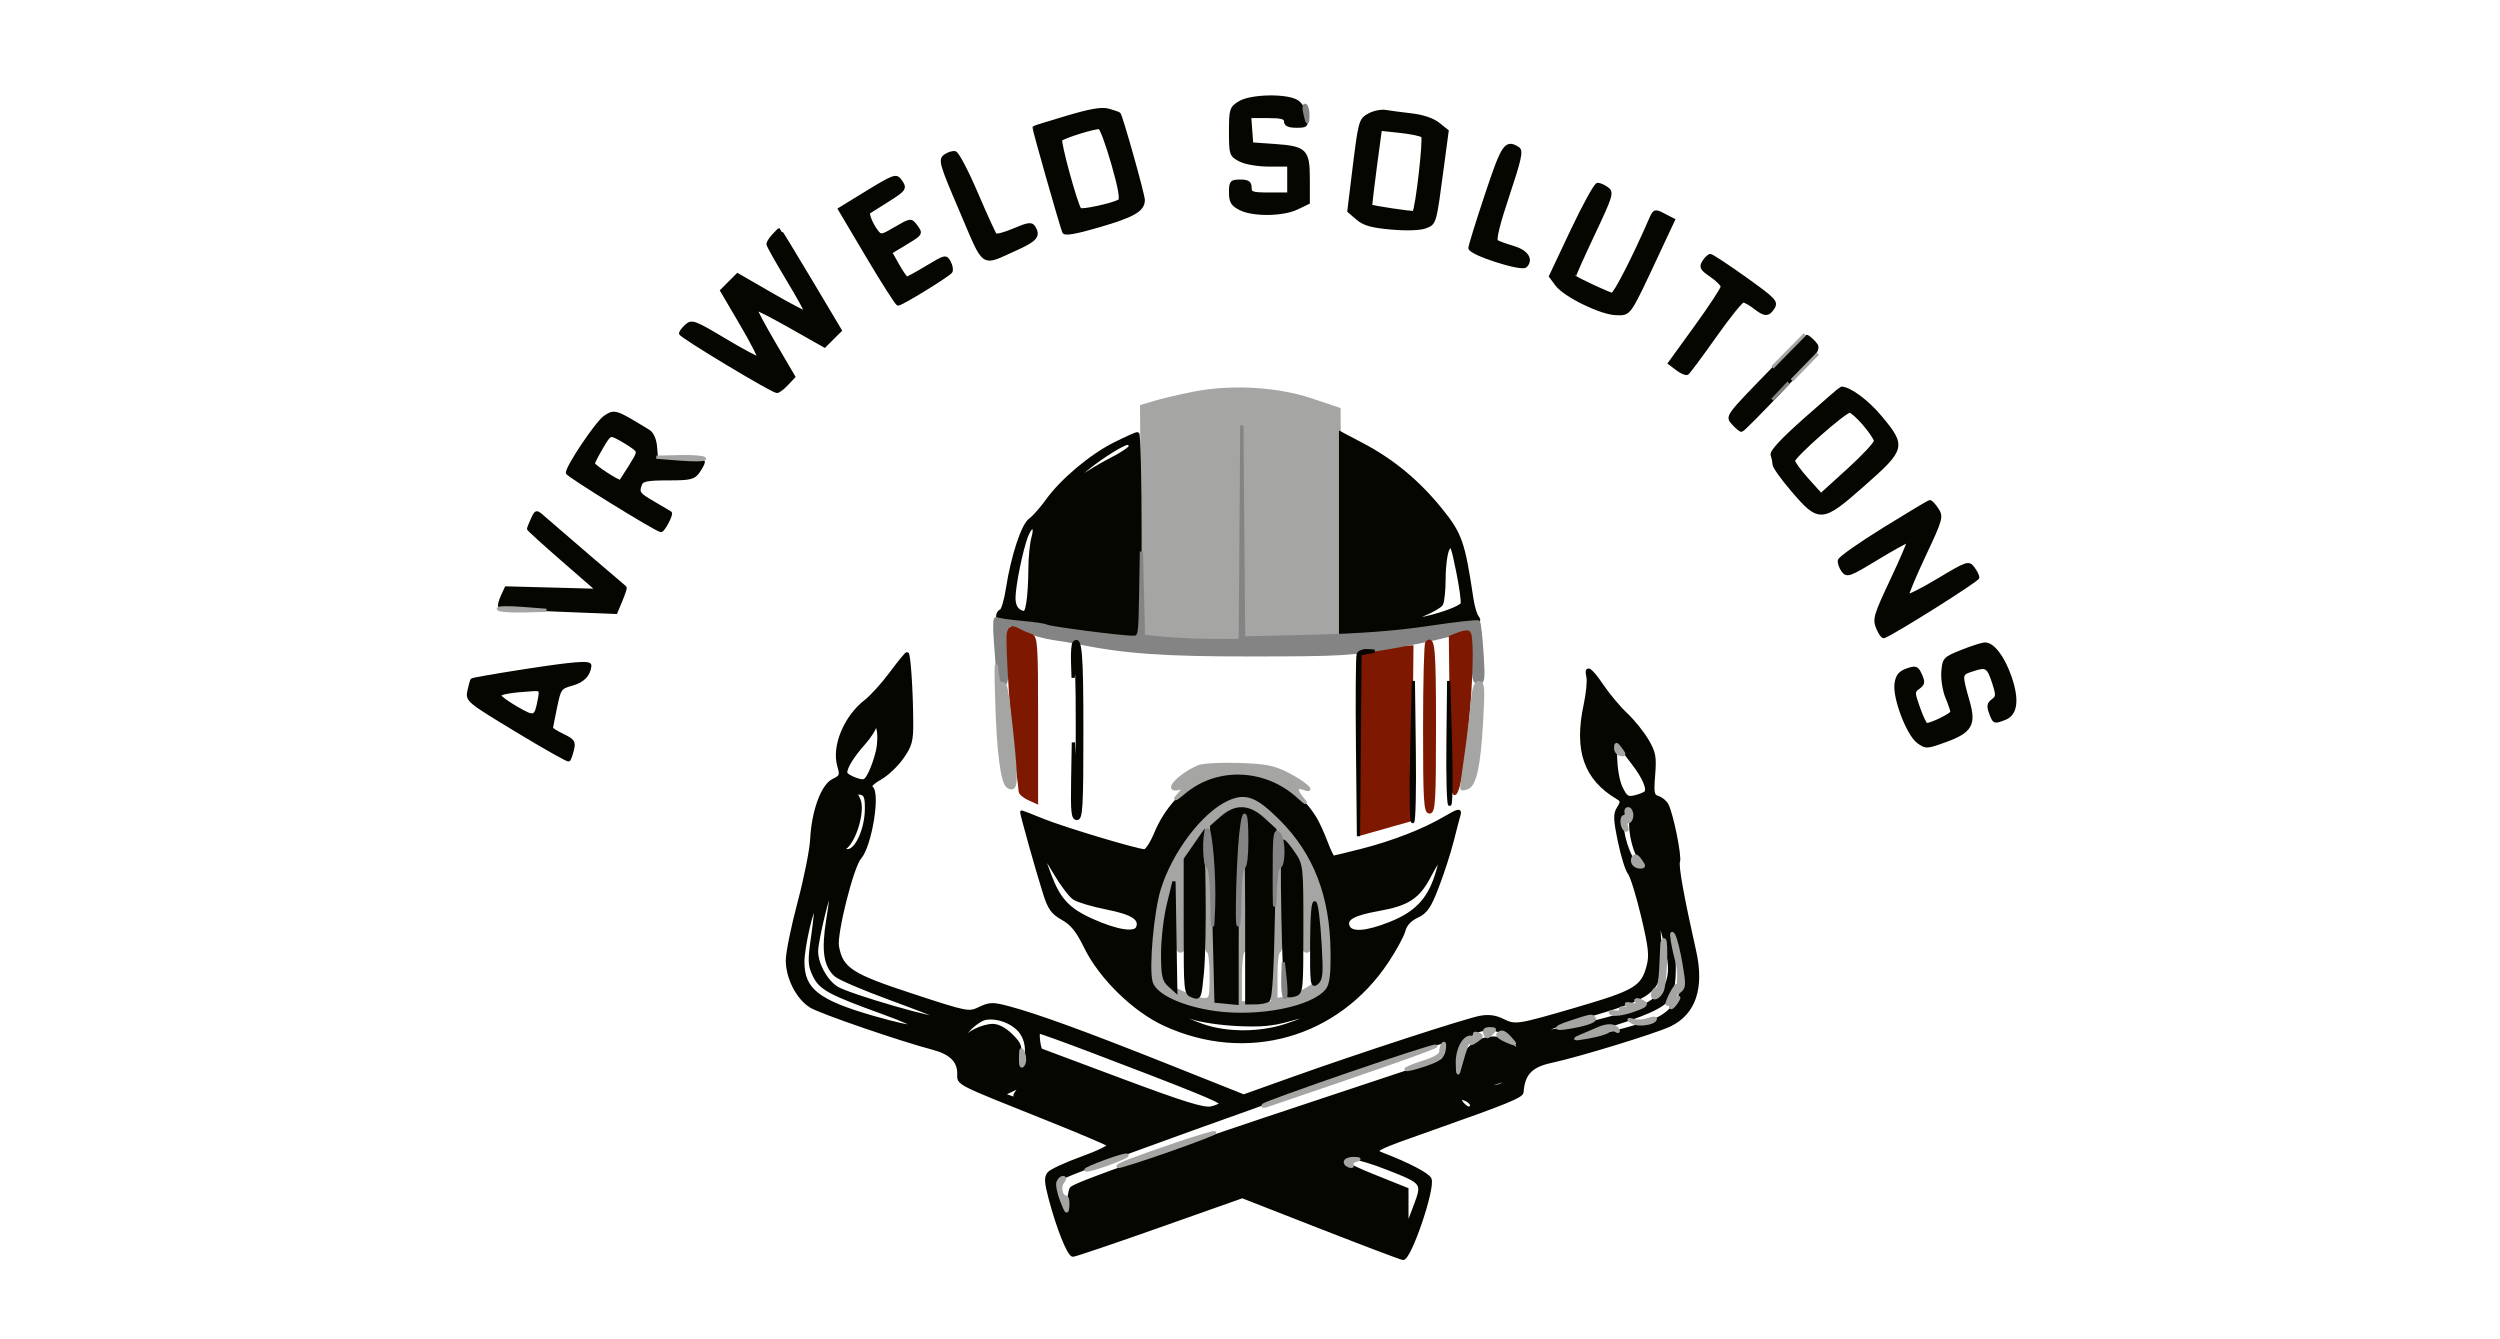 <?xml version="1.0" encoding="utf-8"?>
<!DOCTYPE svg PUBLIC "-//W3C//DTD SVG 20010904//EN" "http://www.w3.org/TR/2001/REC-SVG-20010904/DTD/svg10.dtd">
<svg version="1.0" xmlns="http://www.w3.org/2000/svg" width="140px" height="75px" viewBox="0 0 512 414" style="" preserveAspectRatio="xMidYMid meet">
<g fill="#050600FF" stroke="#050600FF">
<path d="M 145.000 208.155 C 142.525 211.495 139.015 215.373 137.200 216.771 C 130.932 221.600 127.157 230.690 128.911 236.731 C 129.766 239.673 129.610 240.078 127.175 241.243 C 123.862 242.828 120.960 250.799 120.528 259.500 C 120.365 262.800 118.604 271.603 116.615 279.061 C 114.627 286.520 113.000 294.526 113.000 296.851 C 113.000 302.293 116.210 308.544 120.290 311.049 C 123.303 312.899 148.069 321.414 158.000 324.016 C 163.445 325.442 166.000 327.936 166.000 331.825 C 166.000 335.133 164.383 334.305 194.000 346.155 C 203.625 350.006 211.863 353.507 212.307 353.935 C 212.751 354.363 209.051 356.179 204.086 357.969 C 199.121 359.759 194.503 361.894 193.824 362.713 C 192.836 363.902 192.914 365.437 194.208 370.351 C 196.641 379.592 200.003 388.000 201.264 388.000 C 201.880 388.000 213.911 383.924 227.999 378.943 L 253.613 369.886 278.057 379.442 C 291.501 384.697 302.862 388.998 303.305 388.999 C 305.435 389.002 312.764 367.433 311.634 364.488 C 311.102 363.101 304.943 359.874 297.000 356.821 C 293.681 355.545 294.162 355.300 313.139 348.608 C 335.092 340.868 339.990 338.868 340.077 337.611 C 340.470 331.892 342.834 329.416 349.202 328.050 C 357.512 326.268 381.216 319.006 385.712 316.864 C 393.331 313.236 395.977 305.382 393.414 294.000 C 389.680 277.416 387.919 267.653 388.424 266.338 C 389.024 264.775 386.376 251.677 384.881 248.818 C 384.398 247.892 383.155 246.866 382.119 246.538 C 380.457 246.010 380.296 245.185 380.749 239.533 C 381.199 233.926 380.945 232.587 378.714 228.813 C 377.311 226.441 374.413 222.856 372.272 220.846 C 370.132 218.837 366.833 214.911 364.941 212.122 C 361.242 206.671 359.649 205.645 360.482 209.250 C 360.768 210.488 360.377 214.425 359.613 218.000 C 356.634 231.942 359.669 240.675 369.532 246.540 C 371.063 247.450 371.110 247.852 369.909 249.774 C 368.736 251.652 368.781 253.145 370.219 260.101 C 371.144 264.574 372.510 268.968 373.255 269.866 C 374.000 270.765 375.854 276.735 377.375 283.133 C 379.697 292.899 379.969 295.400 379.074 298.724 C 377.305 305.295 375.108 306.596 356.717 311.962 C 338.650 317.234 337.983 317.337 334.162 315.431 C 331.881 314.293 329.770 314.007 327.195 314.488 C 322.616 315.342 289.683 326.078 269.277 333.369 L 254.055 338.808 230.277 329.335 C 204.989 319.260 189.824 313.742 181.198 311.475 C 176.484 310.237 175.514 310.264 172.456 311.722 C 169.057 313.343 168.817 313.297 151.572 307.651 C 132.641 301.453 129.762 299.580 128.454 292.609 C 127.729 288.739 133.002 267.769 135.363 265.137 C 138.613 261.513 141.315 244.931 138.899 243.437 C 138.251 243.037 139.365 241.878 141.607 240.620 C 143.703 239.445 146.772 236.555 148.428 234.199 C 151.064 230.448 151.435 229.080 151.405 223.207 C 151.356 213.604 150.586 202.001 150.000 202.044 C 149.725 202.064 147.475 204.814 145.000 208.155 M 316.378 324.750 C 316.016 326.263 315.669 327.551 315.609 327.613 C 315.549 327.675 298.850 333.245 278.500 339.990 C 228.606 356.528 201.651 366.025 200.765 367.378 C 200.361 367.995 199.987 370.300 199.934 372.500 L 199.837 376.500 198.473 373.390 C 195.561 366.751 195.589 365.261 198.660 363.704 C 205.005 360.485 312.715 322.176 315.769 322.052 C 316.651 322.016 316.837 322.838 316.378 324.750 M 207.042 324.870 C 237.099 336.283 247.000 340.296 247.000 341.064 C 247.000 341.491 245.659 342.136 244.020 342.496 C 241.696 343.006 235.585 341.114 216.270 333.903 C 202.646 328.818 191.451 324.621 191.391 324.578 C 190.735 324.109 190.170 319.000 190.773 319.000 C 191.219 319.000 198.540 321.641 207.042 324.870 M 389.973 302.500 C 389.998 307.699 387.050 312.430 382.289 314.829 C 377.681 317.151 357.011 322.342 354.387 321.836 C 353.349 321.636 357.450 319.965 363.500 318.124 C 378.291 313.622 383.597 311.265 385.510 308.345 C 387.214 305.744 387.558 300.144 386.611 290.431 L 386.032 284.500 387.993 291.500 C 389.072 295.350 389.963 300.300 389.973 302.500 M 385.526 301.711 C 384.080 309.419 377.404 312.901 355.000 317.628 C 341.787 320.417 344.931 318.566 362.000 313.507 C 382.136 307.540 383.628 305.933 382.660 291.256 L 382.082 282.500 384.152 290.248 C 385.560 295.514 386.000 299.187 385.526 301.711 M 120.849 289.355 C 119.748 296.970 119.796 298.349 121.269 301.438 C 123.232 305.554 125.932 307.022 142.697 313.087 C 156.018 317.906 154.162 318.731 139.500 314.507 C 122.328 309.560 117.769 305.957 117.769 297.334 C 117.769 292.709 120.819 279.485 121.685 280.352 C 121.909 280.576 121.533 284.627 120.849 289.355 M 125.518 284.217 C 123.980 293.721 124.645 298.463 127.933 301.439 C 128.989 302.395 136.484 305.610 144.586 308.582 C 152.689 311.554 159.552 314.218 159.836 314.503 C 161.647 316.314 131.788 307.702 128.202 305.380 C 124.858 303.214 122.008 298.013 122.004 294.068 C 122.000 290.703 125.919 274.585 126.580 275.246 C 126.765 275.431 126.287 279.468 125.518 284.217 M 298.500 361.143 C 309.812 365.601 309.787 365.566 306.897 373.183 L 304.500 379.500 304.500 373.568 L 304.500 367.636 294.090 363.455 C 284.531 359.616 283.163 358.299 288.500 358.074 C 289.600 358.027 294.100 359.408 298.500 361.143 M 374.357 235.855 C 377.724 240.150 379.390 244.041 378.287 245.034 C 377.854 245.423 376.341 246.014 374.924 246.346 C 372.711 246.866 372.111 246.456 370.674 243.442 C 368.654 239.207 368.321 227.259 370.309 230.355 C 370.964 231.376 372.786 233.851 374.357 235.855 M 140.874 232.065 C 140.362 234.345 139.281 237.490 138.472 239.053 C 137.122 241.665 136.757 241.811 134.001 240.851 C 132.350 240.275 131.000 239.369 131.000 238.836 C 131.000 237.137 133.190 233.610 136.644 229.747 C 138.490 227.683 140.039 225.208 140.086 224.247 C 140.136 223.227 140.512 223.627 140.989 225.210 C 141.438 226.700 141.386 229.785 140.874 232.065 M 184.750 318.538 C 187.309 321.465 187.646 326.205 185.563 329.968 C 184.286 332.273 184.231 332.128 184.723 327.765 C 185.198 323.552 184.952 322.798 182.202 320.048 C 180.352 318.198 178.121 317.000 176.527 317.000 C 173.293 317.000 168.028 319.616 167.921 321.276 C 167.871 322.051 167.677 322.102 167.393 321.415 C 166.768 319.908 171.687 315.194 174.327 314.770 C 177.908 314.194 182.359 315.803 184.750 318.538 M 335.027 319.692 C 337.659 321.493 338.960 323.004 338.985 324.289 C 338.993 324.723 338.015 324.160 336.811 323.039 C 331.803 318.372 322.702 321.744 321.387 328.753 C 320.745 332.173 320.641 332.262 319.832 330.074 C 319.220 328.421 319.486 326.666 320.732 324.123 C 323.592 318.288 330.051 316.286 335.027 319.692 M 374.051 252.365 C 372.995 255.144 374.384 262.384 376.637 265.839 C 378.046 267.999 378.024 268.151 376.357 267.830 C 374.176 267.410 371.131 259.994 371.054 254.917 C 370.996 251.081 371.565 250.000 373.642 250.000 C 374.605 250.000 374.713 250.625 374.051 252.365 M 137.443 250.188 C 137.366 256.429 134.363 263.005 131.598 262.985 C 130.360 262.976 129.955 262.668 130.610 262.235 C 133.889 260.066 136.714 250.203 134.984 246.969 C 133.988 245.109 134.080 244.871 135.667 245.189 C 137.138 245.485 137.489 246.472 137.443 250.188 M 184.073 339.000 C 184.766 339.000 185.099 339.235 184.812 339.521 C 184.525 339.808 183.233 339.652 181.941 339.174 L 179.592 338.305 182.546 336.902 C 185.311 335.590 185.414 335.612 184.156 337.250 C 183.108 338.614 183.090 339.000 184.073 339.000 M 330.685 335.898 L 327.500 335.795 330.801 335.014 C 332.616 334.584 334.416 333.976 334.801 333.664 C 335.185 333.351 335.133 333.749 334.685 334.548 C 334.215 335.384 332.519 335.957 330.685 335.898 M 324.439 342.099 C 324.041 342.743 323.321 342.681 322.411 341.926 C 320.277 340.155 320.721 338.780 323.028 340.015 C 324.143 340.612 324.778 341.550 324.439 342.099 M 173.800 331.079 C 174.895 331.130 175.043 331.341 174.216 331.673 C 172.726 332.272 169.986 330.278 170.030 328.628 C 170.047 328.007 170.519 328.288 171.080 329.250 C 171.641 330.213 172.865 331.036 173.800 331.079 "/></g>
<g fill="#050600FF" stroke="#050600FF">
<path d="M 241.444 241.374 C 235.381 244.197 229.888 250.320 226.857 257.632 C 225.633 260.585 224.076 263.000 223.396 263.000 C 221.136 263.000 198.350 256.158 191.954 253.559 C 188.490 252.152 185.566 251.000 185.458 251.000 C 185.195 251.000 190.246 269.013 192.510 276.151 C 193.995 280.831 194.956 282.169 198.108 283.941 C 200.999 285.565 202.703 287.693 205.196 292.790 C 209.774 302.149 220.097 312.251 229.543 316.615 C 254.885 328.324 282.935 320.413 298.362 297.207 C 300.828 293.498 303.163 289.199 303.551 287.655 C 304.012 285.817 305.422 284.290 307.626 283.238 C 310.452 281.891 311.468 280.408 313.910 274.066 C 315.513 269.904 317.562 263.575 318.464 260.000 C 319.367 256.425 320.339 252.705 320.625 251.733 C 321.053 250.279 320.288 250.472 316.298 252.824 C 309.716 256.705 300.146 260.427 290.333 262.923 C 285.842 264.065 281.965 265.000 281.719 265.000 C 281.473 265.000 280.463 262.863 279.474 260.250 C 278.486 257.638 276.994 254.375 276.160 253.000 C 268.700 240.705 253.682 235.675 241.444 241.374 M 258.579 248.493 C 263.925 251.627 270.975 259.620 274.451 266.490 C 278.290 274.078 279.967 281.121 280.643 292.500 C 281.191 301.710 281.069 302.712 279.096 305.187 C 274.412 311.063 257.041 314.431 243.543 312.081 C 235.996 310.767 227.591 306.983 226.625 304.465 C 226.281 303.569 226.000 299.120 226.000 294.578 C 226.000 285.170 228.580 273.735 232.408 266.182 C 236.760 257.594 248.693 246.141 253.412 246.023 C 253.914 246.010 256.239 247.122 258.579 248.493 M 313.491 271.026 C 311.077 278.295 307.141 282.330 299.474 285.400 C 291.941 288.415 287.228 288.757 286.306 286.355 C 285.381 283.946 287.996 282.500 295.800 281.105 C 304.867 279.485 308.025 277.395 311.535 270.690 C 313.139 267.626 314.621 265.288 314.828 265.495 C 315.035 265.701 314.433 268.191 313.491 271.026 M 201.638 277.675 C 202.814 278.449 207.314 279.785 211.638 280.643 C 219.591 282.221 222.340 283.950 221.282 286.709 C 220.469 288.825 214.820 287.929 207.082 284.456 C 199.840 281.206 196.915 278.063 194.078 270.478 C 191.173 262.715 191.454 262.619 195.750 269.906 C 197.813 273.404 200.462 276.900 201.638 277.675 M 252.000 316.673 C 259.466 317.034 262.964 316.713 268.341 315.175 C 276.661 312.795 275.907 314.038 267.282 316.921 C 259.144 319.642 248.873 319.676 241.283 317.008 C 238.167 315.913 235.145 314.545 234.568 313.968 C 233.991 313.391 235.540 313.661 238.010 314.567 C 240.479 315.473 246.775 316.421 252.000 316.673 "/></g>
<g fill="#A5A5A4FF" stroke="#A5A5A4FF">
<path d="M 239.000 121.493 C 234.875 122.288 229.475 123.538 227.000 124.271 L 222.500 125.603 222.755 160.974 C 222.896 180.427 223.186 196.519 223.400 196.733 C 223.614 196.947 230.361 197.388 238.394 197.714 L 253.000 198.306 253.236 164.903 L 253.472 131.500 253.750 164.250 L 254.027 197.000 265.889 197.000 C 272.412 197.000 279.162 196.718 280.888 196.372 L 284.026 195.745 283.763 161.122 L 283.500 126.500 275.000 123.640 C 264.536 120.119 250.477 119.280 239.000 121.493 "/></g>
<g fill="#A5A5A4FF" stroke="#A5A5A4FF">
<path d="M 249.386 247.982 C 241.579 251.566 232.439 263.627 228.913 275.000 C 226.800 281.815 225.257 298.903 226.358 303.290 C 227.277 306.951 235.529 310.718 245.586 312.067 C 258.757 313.834 274.722 310.698 279.000 305.504 C 280.122 304.142 280.473 301.263 280.394 294.091 C 280.208 277.187 275.223 264.260 264.900 253.913 C 257.780 246.777 254.633 245.574 249.386 247.982 M 259.000 252.027 C 262.011 254.153 266.337 258.935 269.602 263.745 C 271.837 267.039 272.000 268.189 272.000 280.640 C 272.000 291.849 272.242 294.000 273.500 294.000 C 274.717 294.000 275.022 292.253 275.119 284.750 L 275.238 275.500 276.523 280.500 C 277.230 283.250 277.851 289.432 277.904 294.237 L 278.000 302.975 274.059 305.463 C 271.891 306.831 268.741 308.193 267.059 308.490 L 264.000 309.029 264.000 301.514 C 264.000 297.171 264.422 294.000 265.000 294.000 C 265.615 294.000 266.000 289.000 266.000 281.000 C 266.000 273.850 265.620 268.000 265.156 268.000 C 264.334 268.000 263.011 289.671 263.004 303.250 L 263.000 310.000 258.000 310.000 L 253.000 310.000 253.000 302.000 C 253.000 297.333 253.417 294.000 254.000 294.000 C 254.615 294.000 255.000 289.000 255.000 281.000 C 255.000 273.850 254.597 268.000 254.104 268.000 C 253.611 268.000 252.879 277.450 252.476 289.000 L 251.745 310.000 248.500 310.000 L 245.255 310.000 244.524 289.000 C 244.121 277.450 243.389 268.000 242.896 268.000 C 242.403 268.000 242.000 273.850 242.000 281.000 C 242.000 289.000 242.385 294.000 243.000 294.000 C 243.578 294.000 244.000 297.167 244.000 301.500 C 244.000 308.663 243.896 309.000 241.696 309.000 C 240.429 309.000 237.103 307.859 234.305 306.464 C 229.649 304.144 229.163 303.571 228.593 299.714 C 227.891 294.973 229.300 282.551 231.227 276.500 C 232.449 272.661 232.511 272.933 232.784 283.250 C 233.012 291.900 233.354 294.000 234.534 294.000 C 235.756 294.000 236.000 291.537 236.000 279.200 L 236.000 264.399 241.203 258.561 C 249.755 248.966 252.985 247.781 259.000 252.027 "/></g>
<g fill="#050600FF" stroke="#050600FF">
<path d="M 214.228 137.176 C 206.856 140.861 197.811 148.461 193.279 154.780 C 191.507 157.251 189.151 159.906 188.043 160.682 C 185.785 162.264 182.586 171.997 181.038 181.995 C 180.485 185.567 179.575 188.642 179.016 188.828 C 178.457 189.014 178.000 189.804 178.000 190.583 C 178.000 191.804 181.998 192.644 185.271 192.111 C 185.696 192.042 189.071 192.645 192.771 193.450 C 199.403 194.893 215.363 196.992 219.750 196.997 L 222.000 197.000 222.000 165.500 C 222.000 148.175 221.663 134.009 221.250 134.021 C 220.838 134.032 217.678 135.452 214.228 137.176 M 188.930 166.243 C 188.419 168.027 187.995 172.415 187.989 175.993 C 187.983 179.572 187.701 184.173 187.363 186.218 C 186.825 189.475 186.516 189.811 184.874 188.933 C 183.631 188.268 183.006 186.847 183.017 184.715 C 183.037 181.005 185.327 169.784 186.887 165.750 C 188.410 161.812 190.085 162.216 188.930 166.243 M 219.000 137.986 C 219.000 138.528 216.413 140.282 213.250 141.884 C 210.088 143.485 205.700 146.120 203.500 147.739 L 199.500 150.682 203.500 146.749 C 207.147 143.163 216.432 137.032 218.250 137.009 C 218.663 137.004 219.000 137.444 219.000 137.986 "/></g>
<g fill="#050600FF" stroke="#050600FF">
<path d="M 284.000 165.562 L 284.000 197.233 290.750 196.555 C 294.463 196.182 303.507 195.005 310.849 193.939 C 318.192 192.872 324.884 192.000 325.722 192.000 C 326.812 192.000 326.958 191.645 326.236 190.750 C 325.680 190.063 324.924 187.475 324.555 185.000 C 321.961 167.609 321.069 165.065 314.890 157.444 C 307.927 148.856 300.122 142.391 290.750 137.450 L 284.000 133.891 284.000 165.562 M 321.584 186.640 C 321.112 187.872 313.755 190.477 308.000 191.452 C 304.957 191.967 305.143 191.784 309.421 190.054 C 312.128 188.959 314.709 187.486 315.156 186.782 C 315.603 186.077 315.976 182.433 315.985 178.684 C 315.993 174.936 316.535 170.886 317.188 169.684 C 318.243 167.747 318.583 168.516 320.202 176.494 C 321.205 181.441 321.828 186.007 321.584 186.640 "/></g>
<g fill="#050600FF" stroke="#050600FF">
<path d="M 199.489 36.242 C 193.995 37.873 189.399 39.299 189.275 39.412 C 189.076 39.593 197.343 68.675 198.440 71.658 C 198.738 72.466 201.975 71.911 209.183 69.815 C 219.985 66.675 223.000 64.931 223.000 61.822 C 223.000 60.181 216.194 35.949 215.528 35.219 C 215.387 35.065 213.968 34.564 212.375 34.108 C 210.231 33.493 206.885 34.047 199.489 36.242 M 213.606 50.580 C 215.774 58.156 216.389 61.691 215.615 62.123 C 213.474 63.319 204.031 65.364 203.428 64.762 C 202.312 63.645 196.867 43.800 197.498 43.145 C 198.379 42.231 208.299 39.161 209.490 39.434 C 210.035 39.558 211.887 44.574 213.606 50.580 "/></g>
<g fill="#050600FF" stroke="#050600FF">
<path d="M 427.679 129.594 C 420.385 136.062 417.044 139.673 417.429 140.676 C 417.743 141.494 418.000 142.766 418.000 143.502 C 418.000 144.238 420.502 147.771 423.561 151.354 C 431.990 161.228 432.714 161.180 445.503 149.904 C 458.210 138.699 458.394 137.980 450.879 128.950 C 446.833 124.089 441.307 120.000 438.782 120.000 C 438.627 120.000 433.630 124.317 427.679 129.594 M 445.860 131.078 C 447.708 133.228 449.283 135.565 449.360 136.271 C 449.437 136.978 445.675 141.028 441.000 145.271 L 432.500 152.987 428.250 148.271 C 425.913 145.677 424.000 143.051 424.000 142.436 C 424.000 141.027 439.945 126.970 441.414 127.085 C 442.011 127.131 444.012 128.928 445.860 131.078 "/></g>
<g fill="#050600FF" stroke="#050600FF">
<path d="M 292.884 35.489 C 290.036 37.051 290.007 37.159 287.843 54.869 L 286.576 65.238 289.215 67.509 C 291.254 69.262 293.636 69.935 299.677 70.466 C 304.396 70.880 308.570 70.744 310.196 70.122 C 313.178 68.981 313.082 69.321 315.454 51.505 L 316.918 40.510 314.209 38.343 C 312.543 37.010 309.383 35.934 306.000 35.548 C 302.975 35.202 299.375 34.725 298.000 34.487 C 296.625 34.250 294.323 34.701 292.884 35.489 M 309.378 42.050 C 310.118 42.729 307.603 64.731 306.680 65.654 C 306.383 65.951 293.739 64.072 293.338 63.671 C 293.221 63.554 293.836 58.165 294.705 51.696 L 296.284 39.933 302.392 40.588 C 305.751 40.948 308.895 41.606 309.378 42.050 "/></g>
<g fill="#050600FF" stroke="#050600FF">
<path d="M 247.281 252.750 L 244.137 255.500 244.818 282.500 L 245.500 309.500 248.750 309.813 L 252.000 310.127 252.005 292.313 C 252.010 270.662 253.005 252.000 254.153 252.000 C 254.619 252.000 255.000 265.050 255.000 281.000 L 255.000 310.000 257.750 309.985 C 259.263 309.976 261.004 309.639 261.619 309.235 C 262.376 308.738 262.892 300.081 263.215 282.500 L 263.692 256.500 260.151 253.250 C 255.639 249.110 251.621 248.954 247.281 252.750 "/></g>
<g fill="#7F1800FF" stroke="#7F1800FF">
<path d="M 294.735 201.229 L 289.969 202.222 290.235 229.957 L 290.500 257.693 298.000 255.565 L 305.500 253.437 305.766 226.719 L 306.033 200.000 302.766 200.118 C 300.970 200.183 297.356 200.683 294.735 201.229 "/></g>
<g fill="#848484FF" stroke="#848484FF">
<path d="M 253.236 164.750 L 253.000 198.000 244.750 197.993 C 240.213 197.989 233.475 197.700 229.778 197.351 L 223.056 196.716 222.746 183.608 L 222.437 170.500 222.218 183.750 C 222.003 196.826 221.970 197.000 219.712 197.000 C 216.042 197.000 194.039 194.142 193.062 193.538 C 192.572 193.236 189.096 192.722 185.336 192.396 C 181.576 192.071 178.090 191.553 177.590 191.244 C 177.052 190.913 176.950 193.876 177.340 198.493 C 177.703 202.788 178.000 207.509 178.000 208.984 C 178.000 210.702 178.539 211.667 179.500 211.667 C 180.726 211.667 181.000 209.963 181.000 202.333 C 181.000 197.200 181.188 193.000 181.417 193.000 C 181.646 193.000 183.784 193.829 186.167 194.843 C 188.550 195.856 192.525 196.971 195.000 197.320 C 197.475 197.670 200.625 198.188 202.000 198.473 C 217.072 201.594 229.061 202.456 257.000 202.428 C 284.563 202.401 287.493 202.222 301.622 199.702 C 309.940 198.218 318.320 196.346 320.245 195.542 C 322.171 194.738 324.028 194.361 324.373 194.706 C 324.718 195.051 325.000 198.858 325.000 203.167 C 325.000 209.776 325.258 211.000 326.648 211.000 C 328.101 211.000 328.226 209.924 327.706 201.891 C 327.381 196.881 326.886 192.553 326.606 192.272 C 326.325 191.992 319.436 192.762 311.298 193.985 C 301.169 195.507 289.800 196.365 275.264 196.707 L 254.028 197.206 253.750 164.353 L 253.472 131.500 253.236 164.750 "/></g>
<g fill="#050600FF" stroke="#050600FF">
<path d="M 108.655 72.829 C 107.745 73.835 107.000 75.011 107.000 75.443 C 107.000 75.875 109.720 80.732 113.045 86.236 C 116.370 91.740 118.931 96.402 118.737 96.597 C 118.542 96.791 113.707 94.249 107.992 90.948 L 97.601 84.944 95.157 87.389 L 92.713 89.833 98.772 100.166 C 102.105 105.850 104.532 110.608 104.166 110.741 C 103.800 110.874 99.015 108.304 93.534 105.031 C 84.248 99.486 83.447 99.191 81.784 100.695 C 80.803 101.583 80.000 102.654 80.000 103.074 C 80.000 103.918 108.373 121.000 109.775 121.000 C 110.257 121.000 111.613 119.976 112.788 118.725 L 114.925 116.451 108.887 106.135 C 105.566 100.461 103.010 95.657 103.207 95.460 C 103.404 95.262 108.276 97.766 114.033 101.022 L 124.500 106.943 126.910 104.539 L 129.321 102.134 120.040 86.567 C 114.936 78.005 110.658 71.000 110.535 71.000 C 110.411 71.000 109.565 71.823 108.655 72.829 "/></g>
<g fill="#050600FF" stroke="#050600FF">
<path d="M 56.610 128.928 C 54.221 130.495 45.046 144.121 45.011 146.153 C 44.999 146.887 72.710 164.000 73.910 164.000 C 74.678 164.000 77.332 158.942 76.787 158.517 C 76.629 158.394 74.363 157.059 71.750 155.551 C 66.872 152.736 66.566 152.295 67.607 149.582 C 68.089 148.326 69.827 148.000 76.050 148.000 C 83.014 148.000 84.060 147.753 85.443 145.777 C 86.299 144.555 87.000 143.225 87.000 142.821 C 87.000 142.418 83.738 141.955 79.750 141.794 L 72.500 141.500 72.202 137.961 C 72.034 135.959 71.165 133.969 70.202 133.379 C 59.724 126.964 59.644 126.938 56.610 128.928 M 65.372 138.250 C 67.179 139.603 67.148 139.807 64.488 144.076 C 62.972 146.509 61.609 148.645 61.460 148.822 C 61.052 149.307 53.000 144.075 53.000 143.325 C 53.000 142.968 54.145 140.722 55.544 138.335 C 58.035 134.084 58.144 134.023 60.794 135.421 C 62.282 136.206 64.343 137.479 65.372 138.250 "/></g>
<g fill="#050600FF" stroke="#050600FF">
<path d="M 452.000 163.527 C 444.575 168.127 438.374 172.486 438.221 173.214 C 438.068 173.943 438.543 175.361 439.278 176.365 C 440.534 178.083 441.168 177.856 449.924 172.546 C 455.044 169.441 459.389 167.055 459.578 167.245 C 459.767 167.434 457.424 172.891 454.371 179.371 C 449.256 190.232 448.917 191.386 450.048 194.115 C 450.722 195.743 451.593 196.946 451.983 196.788 C 455.530 195.349 480.993 179.302 480.968 178.520 C 480.951 177.959 480.291 176.647 479.501 175.604 C 478.125 173.787 477.681 173.939 468.783 179.269 C 463.677 182.327 459.373 184.485 459.217 184.065 C 459.061 183.645 461.413 178.026 464.442 171.578 C 469.714 160.358 469.883 159.750 468.360 157.427 C 467.486 156.092 466.484 155.037 466.135 155.082 C 465.786 155.128 459.425 158.928 452.000 163.527 "/></g>
<g fill="#050600FF" stroke="#050600FF">
<path d="M 30.663 207.521 C 22.503 208.796 15.693 209.989 15.530 210.170 C 15.367 210.352 14.944 211.855 14.590 213.511 C 13.953 216.487 14.121 216.627 29.478 225.922 C 38.020 231.093 45.196 235.137 45.424 234.910 C 45.651 234.682 46.144 233.274 46.519 231.780 C 47.123 229.374 46.789 228.867 43.600 227.347 C 41.620 226.402 40.020 225.375 40.044 225.065 C 40.068 224.754 40.647 221.810 41.330 218.522 C 42.526 212.773 42.722 212.502 46.460 211.453 C 49.846 210.503 51.662 208.610 51.930 205.750 C 52.040 204.571 46.665 205.019 30.663 207.521 M 36.337 216.250 C 35.256 221.991 34.893 222.124 29.242 218.861 C 26.359 217.197 24.000 215.449 24.000 214.978 C 24.000 214.188 27.375 213.591 34.225 213.168 C 36.780 213.010 36.912 213.202 36.337 216.250 "/></g>
<g fill="#050600FF" stroke="#050600FF">
<path d="M 252.750 31.758 C 250.160 33.364 250.000 33.885 250.000 40.706 C 250.000 47.715 250.095 47.998 252.950 49.474 C 254.641 50.349 258.483 51.000 261.950 51.000 L 268.000 51.000 268.000 55.500 L 268.000 60.000 262.000 60.000 C 256.667 60.000 256.000 59.778 256.000 58.000 C 256.000 56.444 255.333 56.000 253.000 56.000 C 250.242 56.000 250.000 56.281 250.000 59.474 C 250.000 62.310 250.542 63.229 252.950 64.474 C 256.878 66.505 266.048 66.422 270.466 64.315 L 274.000 62.630 274.000 55.437 C 274.000 46.524 273.151 45.672 263.601 45.000 L 256.500 44.500 256.193 40.250 L 255.885 36.000 261.443 36.000 C 265.716 36.000 267.000 36.347 267.000 37.500 C 267.000 38.533 268.036 39.000 270.327 39.000 C 273.461 39.000 273.628 38.825 273.210 35.975 C 272.965 34.311 271.818 32.286 270.660 31.475 C 267.655 29.370 256.312 29.550 252.750 31.758 "/></g>
<g fill="#050600FF" stroke="#050600FF">
<path d="M 476.000 201.387 C 470.691 203.511 470.490 203.730 470.197 207.699 C 470.031 209.961 470.593 213.484 471.447 215.528 C 472.301 217.572 473.000 219.633 473.000 220.109 C 473.000 220.887 466.690 224.000 465.113 224.000 C 464.759 224.000 463.656 221.711 462.663 218.913 C 460.930 214.035 460.929 213.772 462.638 212.522 C 464.143 211.423 464.238 210.818 463.249 208.648 C 462.192 206.328 461.791 206.177 459.143 207.100 C 456.913 207.877 456.094 208.888 455.730 211.311 C 455.083 215.626 459.391 226.978 462.557 229.301 C 464.938 231.048 465.199 231.035 471.105 228.881 C 478.668 226.124 479.963 223.947 478.064 217.185 C 475.505 208.071 475.468 208.331 479.496 207.001 C 483.704 205.613 484.279 206.003 486.012 211.417 C 487.105 214.834 487.054 215.487 485.610 216.543 C 484.297 217.503 484.161 218.294 484.953 220.376 C 486.084 223.351 486.017 223.324 489.294 222.078 C 492.784 220.751 493.356 216.349 490.949 209.351 C 488.810 203.136 485.593 198.944 483.076 199.093 C 482.209 199.145 479.025 200.177 476.000 201.387 "/></g>
<g fill="#050600FF" stroke="#050600FF">
<path d="M 355.616 71.201 L 348.909 85.401 350.802 87.951 C 353.344 91.373 364.585 96.854 369.230 96.935 C 373.449 97.009 372.953 97.727 381.946 78.517 L 386.876 67.987 383.958 66.478 C 381.083 64.991 381.019 65.017 379.623 68.235 C 374.780 79.397 368.835 91.000 367.959 91.000 C 367.134 91.000 357.224 86.380 356.241 85.537 C 356.098 85.415 358.719 79.525 362.064 72.447 C 367.720 60.480 368.022 59.489 366.382 58.290 C 365.411 57.580 364.101 57.000 363.470 57.000 C 362.839 57.000 359.304 63.390 355.616 71.201 "/></g>
<g fill="#050600FF" stroke="#050600FF">
<path d="M 137.813 59.326 L 129.127 64.644 137.813 79.296 C 142.591 87.355 146.822 93.961 147.215 93.975 C 148.251 94.011 162.855 85.044 163.526 83.958 C 163.838 83.454 163.615 82.150 163.032 81.060 C 162.007 79.144 161.779 79.194 156.236 82.536 C 153.081 84.438 150.245 85.996 149.934 85.997 C 149.623 85.999 148.359 84.205 147.126 82.010 L 144.884 78.021 149.442 75.268 C 154.510 72.206 154.494 72.236 152.544 69.663 C 151.210 67.902 150.962 67.938 146.527 70.537 C 142.055 73.158 141.854 73.186 140.478 71.374 C 138.952 69.367 137.597 66.001 138.159 65.614 C 138.346 65.485 140.863 63.897 143.750 62.085 C 149.434 58.519 149.621 58.221 147.750 55.695 C 146.614 54.162 145.708 54.493 137.813 59.326 "/></g>
<g fill="#050600FF" stroke="#050600FF">
<path d="M 34.168 160.531 C 33.526 161.941 33.000 163.266 33.000 163.477 C 33.000 163.687 37.814 168.053 43.697 173.180 L 54.394 182.500 40.232 182.125 L 26.071 181.750 24.873 184.379 C 24.214 185.825 23.871 187.204 24.110 187.444 C 24.350 187.683 32.518 188.198 42.261 188.589 L 59.977 189.299 61.547 185.541 C 62.411 183.475 62.978 181.698 62.809 181.593 C 62.492 181.398 41.168 163.092 37.418 159.797 C 35.382 158.007 35.310 158.024 34.168 160.531 "/></g>
<g fill="#7F1800FF" stroke="#7F1800FF">
<path d="M 181.357 195.513 C 180.699 197.226 182.629 227.116 184.035 237.000 C 184.544 240.575 184.969 243.990 184.980 244.589 C 184.991 245.189 186.125 246.192 187.500 246.818 L 190.000 247.957 190.000 222.447 C 190.000 199.025 189.857 196.893 188.250 196.396 C 187.288 196.098 185.719 195.437 184.764 194.927 C 182.427 193.679 182.034 193.747 181.357 195.513 "/></g>
<g fill="#050600FF" stroke="#050600FF">
<path d="M 396.291 80.906 C 395.256 82.563 395.549 83.117 398.544 85.156 C 400.437 86.445 401.989 88.009 401.993 88.631 C 401.997 89.253 398.335 94.827 393.855 101.017 L 385.710 112.273 388.077 114.058 C 389.379 115.040 390.772 115.641 391.174 115.393 C 391.575 115.145 395.392 110.005 399.655 103.971 C 403.919 97.937 407.878 93.010 408.454 93.022 C 409.029 93.034 410.625 93.924 412.000 95.000 C 415.156 97.468 416.218 97.481 417.725 95.069 C 418.818 93.319 418.005 92.478 409.029 86.069 C 403.583 82.181 398.757 79.000 398.304 79.000 C 397.851 79.000 396.946 79.858 396.291 80.906 "/></g>
<g fill="#050600FF" stroke="#050600FF">
<path d="M 161.721 48.221 C 160.109 49.405 160.480 50.668 166.720 65.244 C 174.308 82.967 172.685 81.852 183.695 76.913 C 189.845 74.153 190.855 72.897 189.122 70.163 C 188.436 69.080 187.293 69.249 183.107 71.049 C 180.265 72.272 177.639 72.973 177.273 72.607 C 176.907 72.240 174.257 66.442 171.385 59.720 C 168.512 52.999 165.554 47.374 164.812 47.221 C 164.069 47.068 162.678 47.518 161.721 48.221 "/></g>
<g fill="#050600FF" stroke="#050600FF">
<path d="M 329.083 60.251 C 326.287 68.639 324.000 76.027 324.000 76.669 C 324.000 78.353 339.909 83.491 341.182 82.218 C 343.178 80.222 341.522 77.724 337.394 76.507 C 335.136 75.841 332.808 75.000 332.222 74.637 C 331.522 74.205 332.716 69.314 335.704 60.376 C 339.407 49.297 339.996 46.611 338.875 45.902 C 335.093 43.506 334.255 44.734 329.083 60.251 "/></g>
<g fill="#050600FF" stroke="#050600FF">
<path d="M 238.750 261.637 L 236.000 265.608 236.000 286.336 C 236.000 306.917 236.016 307.070 238.250 307.902 C 240.433 308.714 240.523 308.497 241.271 300.620 C 241.695 296.154 241.920 284.662 241.771 275.083 L 241.500 257.666 238.750 261.637 "/></g>
<g fill="#7F1800FF" stroke="#7F1800FF">
<path d="M 320.233 196.041 L 317.966 196.948 318.233 222.224 C 318.465 244.209 318.673 247.109 319.826 244.500 C 322.765 237.855 325.892 196.062 323.500 195.408 C 322.950 195.257 321.480 195.542 320.233 196.041 "/></g>
<g fill="#050600FF" stroke="#050600FF">
<path d="M 266.198 283.499 C 266.455 296.424 266.932 307.265 267.257 307.591 C 267.583 307.916 268.783 307.886 269.925 307.524 C 271.933 306.887 272.000 306.225 272.000 287.165 C 272.000 267.724 271.967 267.415 269.464 263.732 C 268.069 261.679 266.659 260.000 266.330 260.000 C 266.001 260.000 265.941 270.575 266.198 283.499 "/></g>
<g fill="#050600FF" stroke="#050600FF">
<path d="M 418.457 113.250 C 402.965 129.165 403.356 128.631 405.484 130.983 C 406.488 132.092 407.595 133.000 407.943 133.000 C 408.291 133.000 413.898 127.355 420.403 120.456 C 431.901 108.260 432.181 107.857 430.460 105.956 C 429.486 104.880 428.413 104.000 428.075 104.000 C 427.737 104.000 423.409 108.163 418.457 113.250 "/></g>
<g fill="#7F1800FF" stroke="#7F1800FF">
<path d="M 310.667 198.667 C 310.300 199.033 310.000 210.958 310.000 225.167 C 310.000 247.463 310.205 251.000 311.500 251.000 C 312.796 251.000 313.000 247.389 313.000 224.500 C 313.000 200.308 312.671 196.663 310.667 198.667 "/></g>
<g fill="#A5A5A4FF" stroke="#A5A5A4FF">
<path d="M 240.145 237.006 C 234.011 239.629 229.186 244.969 234.114 243.680 C 236.163 243.145 236.155 243.210 233.864 245.761 C 232.272 247.535 232.885 247.240 235.742 244.858 C 245.828 236.450 260.894 237.070 270.991 246.307 C 273.241 248.366 273.682 248.586 272.231 246.926 C 269.867 244.220 270.116 242.723 272.762 243.739 C 276.366 245.122 272.551 241.805 267.679 239.320 C 263.316 237.094 260.925 236.624 252.500 236.339 C 247.000 236.152 241.440 236.452 240.145 237.006 "/></g>
<g fill="#A5A5A4FF" stroke="#A5A5A4FF">
<path d="M 177.711 216.000 C 178.201 232.714 179.402 242.012 181.214 243.132 C 183.745 244.697 183.957 242.162 182.481 227.958 C 180.848 212.253 180.500 210.573 179.058 211.464 C 178.512 211.801 177.926 209.789 177.693 206.778 C 177.469 203.875 177.477 208.025 177.711 216.000 "/></g>
<g fill="#A5A5A4FF" stroke="#A5A5A4FF">
<path d="M 324.551 218.750 C 324.162 223.013 323.266 230.325 322.561 235.000 C 321.855 239.675 321.376 243.623 321.496 243.774 C 321.616 243.924 322.389 243.788 323.214 243.471 C 325.521 242.586 326.793 236.663 327.558 223.250 C 328.159 212.719 328.047 211.000 326.758 211.000 C 325.615 211.000 325.090 212.844 324.551 218.750 "/></g>
<g fill="#050600FF" stroke="#050600FF">
<path d="M 230.750 279.697 C 229.788 283.656 229.000 290.449 229.000 294.792 C 229.000 301.453 229.317 302.977 231.025 304.523 L 233.050 306.355 232.775 289.428 L 232.500 272.500 230.750 279.697 "/></g>
<g fill="#050600FF" stroke="#050600FF">
<path d="M 201.639 198.694 C 201.288 199.046 201.073 201.621 201.163 204.417 L 201.326 209.500 202.000 204.000 C 202.371 200.975 202.658 210.650 202.638 225.500 C 202.612 244.052 202.413 248.902 202.000 241.000 L 201.399 229.500 201.199 241.250 C 201.032 251.116 201.240 253.000 202.500 253.000 C 203.796 253.000 204.000 249.340 204.000 226.059 C 204.000 201.615 203.581 196.753 201.639 198.694 "/></g>
<g fill="#050600FF" stroke="#050600FF">
<path d="M 275.086 290.872 C 275.007 304.056 275.135 305.133 276.632 303.891 C 278.018 302.740 278.177 301.032 277.685 292.518 C 276.693 275.361 275.184 274.405 275.086 290.872 "/></g>
<g fill="#050600FF" stroke="#050600FF">
<path d="M 289.452 202.264 C 289.185 202.959 289.094 215.897 289.250 231.014 L 289.534 258.500 289.767 230.320 L 290.000 202.139 292.250 201.706 L 294.500 201.272 292.219 201.136 C 290.964 201.061 289.719 201.569 289.452 202.264 "/></g>
<g fill="#A5A5A4FF" stroke="#A5A5A4FF">
<path d="M 286.649 331.989 C 272.432 336.873 260.507 341.194 260.149 341.593 C 259.792 341.992 260.175 342.090 261.000 341.811 C 294.856 330.345 314.138 323.558 313.416 323.361 C 312.912 323.223 300.867 327.106 286.649 331.989 "/></g>
<g fill="#848484FF" stroke="#848484FF">
<path d="M 252.505 267.250 C 252.117 275.638 252.003 283.850 252.250 285.500 C 252.498 287.150 252.768 283.888 252.850 278.250 C 252.939 272.183 253.408 268.000 254.000 268.000 C 254.583 268.000 255.000 264.667 255.000 260.000 C 255.000 246.190 253.243 251.295 252.505 267.250 "/></g>
<g fill="#050600FF" stroke="#050600FF">
<path d="M 305.999 232.251 C 305.725 244.214 305.846 254.001 306.270 254.001 C 306.693 254.000 306.917 244.213 306.769 232.250 L 306.498 210.500 305.999 232.251 "/></g>
<g fill="#848484FF" stroke="#848484FF">
<path d="M 242.750 256.578 C 241.623 257.714 241.848 268.000 243.000 268.000 C 243.588 268.000 244.084 272.219 244.204 278.250 C 244.399 288.085 244.420 288.176 244.732 280.500 C 245.114 271.065 243.825 255.495 242.750 256.578 "/></g>
<g fill="#848484FF" stroke="#848484FF">
<path d="M 263.500 271.346 C 263.500 279.681 263.613 282.338 263.750 277.250 C 263.888 272.163 264.405 268.000 264.899 268.000 C 266.536 268.000 266.620 259.461 265.000 257.763 C 263.664 256.363 263.500 257.844 263.500 271.346 "/></g>
<g fill="#050600FF" stroke="#050600FF">
<path d="M 317.207 229.809 C 317.093 240.429 317.338 248.910 317.750 248.657 C 318.163 248.403 318.255 239.714 317.957 229.348 L 317.413 210.500 317.207 229.809 "/></g>
<g fill="#A5A5A4FF" stroke="#A5A5A4FF">
<path d="M 386.603 291.000 C 386.915 292.925 387.518 295.625 387.941 297.000 C 388.364 298.375 388.629 300.963 388.530 302.750 C 388.431 304.538 388.271 305.455 388.175 304.789 C 388.079 304.122 387.151 305.242 386.113 307.277 C 385.076 309.313 384.626 310.731 385.113 310.430 C 385.601 310.129 386.000 310.459 386.000 311.163 C 386.000 311.868 386.753 311.370 387.673 310.057 C 388.593 308.743 388.818 307.994 388.173 308.393 C 386.330 309.532 386.803 307.864 388.721 306.462 C 390.280 305.322 390.326 304.526 389.204 297.982 C 388.523 294.010 387.531 290.027 387.000 289.130 C 386.307 287.961 386.195 288.490 386.603 291.000 "/></g>
<g fill="#A5A5A4FF" stroke="#A5A5A4FF">
<path d="M 233.500 353.562 C 219.758 358.250 214.815 360.148 215.241 360.574 C 215.441 360.774 222.555 358.499 231.052 355.520 C 239.548 352.541 245.825 350.114 245.000 350.128 C 244.175 350.141 239.000 351.687 233.500 353.562 "/></g>
<g fill="#A5A5A4FF" stroke="#A5A5A4FF">
<path d="M 383.340 291.823 C 383.292 292.746 383.129 296.290 382.978 299.701 C 382.827 303.111 382.268 305.811 381.735 305.701 C 381.202 305.590 380.638 306.256 380.481 307.181 C 380.094 309.474 382.744 308.382 383.523 305.928 C 384.412 303.127 384.860 291.031 384.092 290.557 C 383.727 290.331 383.389 290.901 383.340 291.823 "/></g>
<g fill="#A5A5A4FF" stroke="#A5A5A4FF">
<path d="M 325.612 320.181 C 326.083 320.944 325.785 321.132 324.740 320.730 C 322.464 319.857 319.979 324.137 320.102 328.715 C 320.205 332.497 320.205 332.497 321.022 329.500 C 322.548 323.901 323.828 320.495 323.914 321.807 C 323.982 322.846 324.419 322.820 326.045 321.681 C 327.812 320.444 327.873 320.165 326.493 319.636 C 325.440 319.232 325.140 319.417 325.612 320.181 "/></g>
<g fill="#A5A5A4FF" stroke="#A5A5A4FF">
<path d="M 363.500 318.052 C 362.400 318.556 360.150 319.519 358.500 320.193 C 355.832 321.282 356.053 321.323 360.500 320.563 C 363.250 320.093 366.043 319.285 366.706 318.768 C 367.370 318.251 368.452 318.161 369.111 318.568 C 369.869 319.037 370.047 318.885 369.595 318.155 C 368.760 316.802 366.317 316.761 363.500 318.052 "/></g>
<g fill="#A5A5A4FF" stroke="#A5A5A4FF">
<path d="M 355.000 316.000 C 348.770 318.043 350.378 318.541 357.958 316.916 C 360.739 316.319 362.759 315.419 362.448 314.916 C 361.751 313.787 361.743 313.788 355.000 316.000 "/></g>
<g fill="#A5A5A4FF" stroke="#A5A5A4FF">
<path d="M 376.000 310.096 C 377.143 310.908 376.786 311.016 374.500 310.551 C 372.148 310.071 371.824 310.180 373.000 311.056 C 374.225 311.969 374.088 312.083 372.249 311.680 C 370.913 311.387 370.246 311.589 370.608 312.175 C 370.962 312.748 370.228 313.024 368.859 312.831 C 367.347 312.619 366.957 312.795 367.772 313.323 C 368.502 313.794 371.220 313.423 374.139 312.454 C 377.755 311.253 378.836 310.511 377.866 309.896 C 375.896 308.648 374.214 308.828 376.000 310.096 "/></g>
<g fill="#A5A5A4FF" stroke="#A5A5A4FF">
<path d="M 315.750 322.608 C 315.338 323.007 315.000 324.076 315.000 324.984 C 315.000 326.111 313.228 327.193 309.412 328.396 C 306.339 329.365 304.012 330.346 304.242 330.576 C 304.472 330.806 307.097 330.165 310.076 329.153 C 314.551 327.632 315.579 326.841 315.996 324.597 C 316.273 323.104 316.163 322.208 315.750 322.608 "/></g>
<g fill="#A5A5A4FF" stroke="#A5A5A4FF">
<path d="M 211.729 358.844 C 208.005 360.190 205.119 361.452 205.315 361.648 C 205.834 362.167 217.356 358.095 217.976 357.174 C 218.264 356.746 215.453 357.498 211.729 358.844 "/></g>
<g fill="#A5A5A4FF" stroke="#A5A5A4FF">
<path d="M 23.652 188.250 C 23.908 188.663 27.354 188.925 31.309 188.834 L 38.500 188.669 30.843 188.084 C 26.631 187.763 23.395 187.838 23.652 188.250 "/></g>
<g fill="#A5A5A4FF" stroke="#A5A5A4FF">
<path d="M 80.157 141.916 C 84.369 142.237 87.605 142.163 87.348 141.750 C 87.092 141.338 83.646 141.075 79.691 141.166 L 72.500 141.331 80.157 141.916 "/></g>
<g fill="#A5A5A4FF" stroke="#A5A5A4FF">
<path d="M 196.663 365.437 C 196.359 366.227 196.866 368.794 197.788 371.142 C 199.313 375.023 199.483 375.165 199.672 372.705 C 199.787 371.217 199.505 370.000 199.047 370.000 C 197.579 370.000 196.926 366.794 198.105 365.373 C 198.809 364.525 198.856 364.000 198.229 364.000 C 197.671 364.000 196.966 364.647 196.663 365.437 "/></g>
<g fill="#A5A5A4FF" stroke="#A5A5A4FF">
<path d="M 372.382 251.552 C 372.723 252.442 372.555 252.843 371.989 252.493 C 371.445 252.157 371.000 252.782 371.000 253.882 C 371.000 254.982 371.445 256.157 371.989 256.493 C 372.555 256.843 372.723 256.442 372.382 255.552 C 372.054 254.698 372.284 254.000 372.893 254.000 C 373.502 254.000 374.000 253.100 374.000 252.000 C 374.000 250.900 373.502 250.000 372.893 250.000 C 372.284 250.000 372.054 250.698 372.382 251.552 "/></g>
<g fill="#A5A5A4FF" stroke="#A5A5A4FF">
<path d="M 422.500 108.457 L 417.500 113.554 422.500 108.457 L 427.500 103.361 422.500 108.457 "/></g>
<g fill="#848484FF" stroke="#848484FF">
<path d="M 266.147 302.691 C 266.066 305.546 266.339 308.092 266.754 308.348 C 267.169 308.605 267.235 306.269 266.901 303.157 L 266.294 297.500 266.147 302.691 "/></g>
<g fill="#A5A5A4FF" stroke="#A5A5A4FF">
<path d="M 332.650 319.683 C 332.274 320.059 333.405 320.971 335.163 321.711 C 338.339 323.046 338.348 323.042 336.525 321.027 C 334.574 318.871 333.748 318.585 332.650 319.683 "/></g>
<g fill="#A5A5A4FF" stroke="#A5A5A4FF">
<path d="M 379.105 315.169 C 377.788 315.649 375.763 315.787 374.605 315.474 C 372.777 314.979 372.725 315.046 374.212 315.981 C 375.935 317.064 380.897 316.396 381.289 315.029 C 381.405 314.625 380.422 314.688 379.105 315.169 "/></g>
<g fill="#A5A5A4FF" stroke="#A5A5A4FF">
<path d="M 374.545 264.927 C 373.658 266.362 374.761 268.000 376.616 268.000 C 377.931 268.000 377.937 267.748 376.661 265.927 C 375.753 264.630 374.960 264.255 374.545 264.927 "/></g>
<g fill="#A5A5A4FF" stroke="#A5A5A4FF">
<path d="M 427.500 113.449 L 423.500 117.559 427.500 113.449 L 431.500 109.338 427.500 113.449 "/></g>
<g fill="#A5A5A4FF" stroke="#A5A5A4FF">
<path d="M 285.565 358.895 C 285.260 359.388 285.707 360.057 286.558 360.384 C 287.408 360.710 287.850 360.566 287.540 360.064 C 287.229 359.562 287.769 358.945 288.738 358.692 C 290.113 358.333 290.019 358.207 288.309 358.116 C 287.104 358.052 285.869 358.403 285.565 358.895 "/></g>
<g fill="#A5A5A4FF" stroke="#A5A5A4FF">
<path d="M 185.079 327.000 C 185.045 329.428 185.304 330.068 185.924 329.089 C 186.424 328.300 186.445 326.759 185.972 325.589 C 185.270 323.853 185.119 324.091 185.079 327.000 "/></g>
<g fill="#A5A5A4FF" stroke="#A5A5A4FF">
<path d="M 328.629 319.474 C 329.127 320.773 329.369 320.773 330.669 319.474 C 331.968 318.175 331.900 318.000 330.103 318.000 C 328.716 318.000 328.244 318.472 328.629 319.474 "/></g>
<g fill="#A5A5A4FF" stroke="#A5A5A4FF">
<path d="M 369.032 231.206 C 369.014 232.145 369.686 233.045 370.524 233.206 C 371.880 233.468 371.883 233.279 370.556 231.500 C 369.259 229.762 369.059 229.724 369.032 231.206 "/></g>
<g fill="#848484FF" stroke="#848484FF">
<path d="M 420.000 120.924 L 417.500 123.566 420.000 120.924 L 422.500 118.282 420.000 120.924 "/></g>
<g fill="#848484FF" stroke="#848484FF">
<path d="M 273.028 35.272 C 273.751 38.312 273.801 38.343 273.898 35.809 C 273.954 34.329 273.609 32.876 273.131 32.581 C 272.648 32.282 272.602 33.479 273.028 35.272 "/></g>
</svg>
